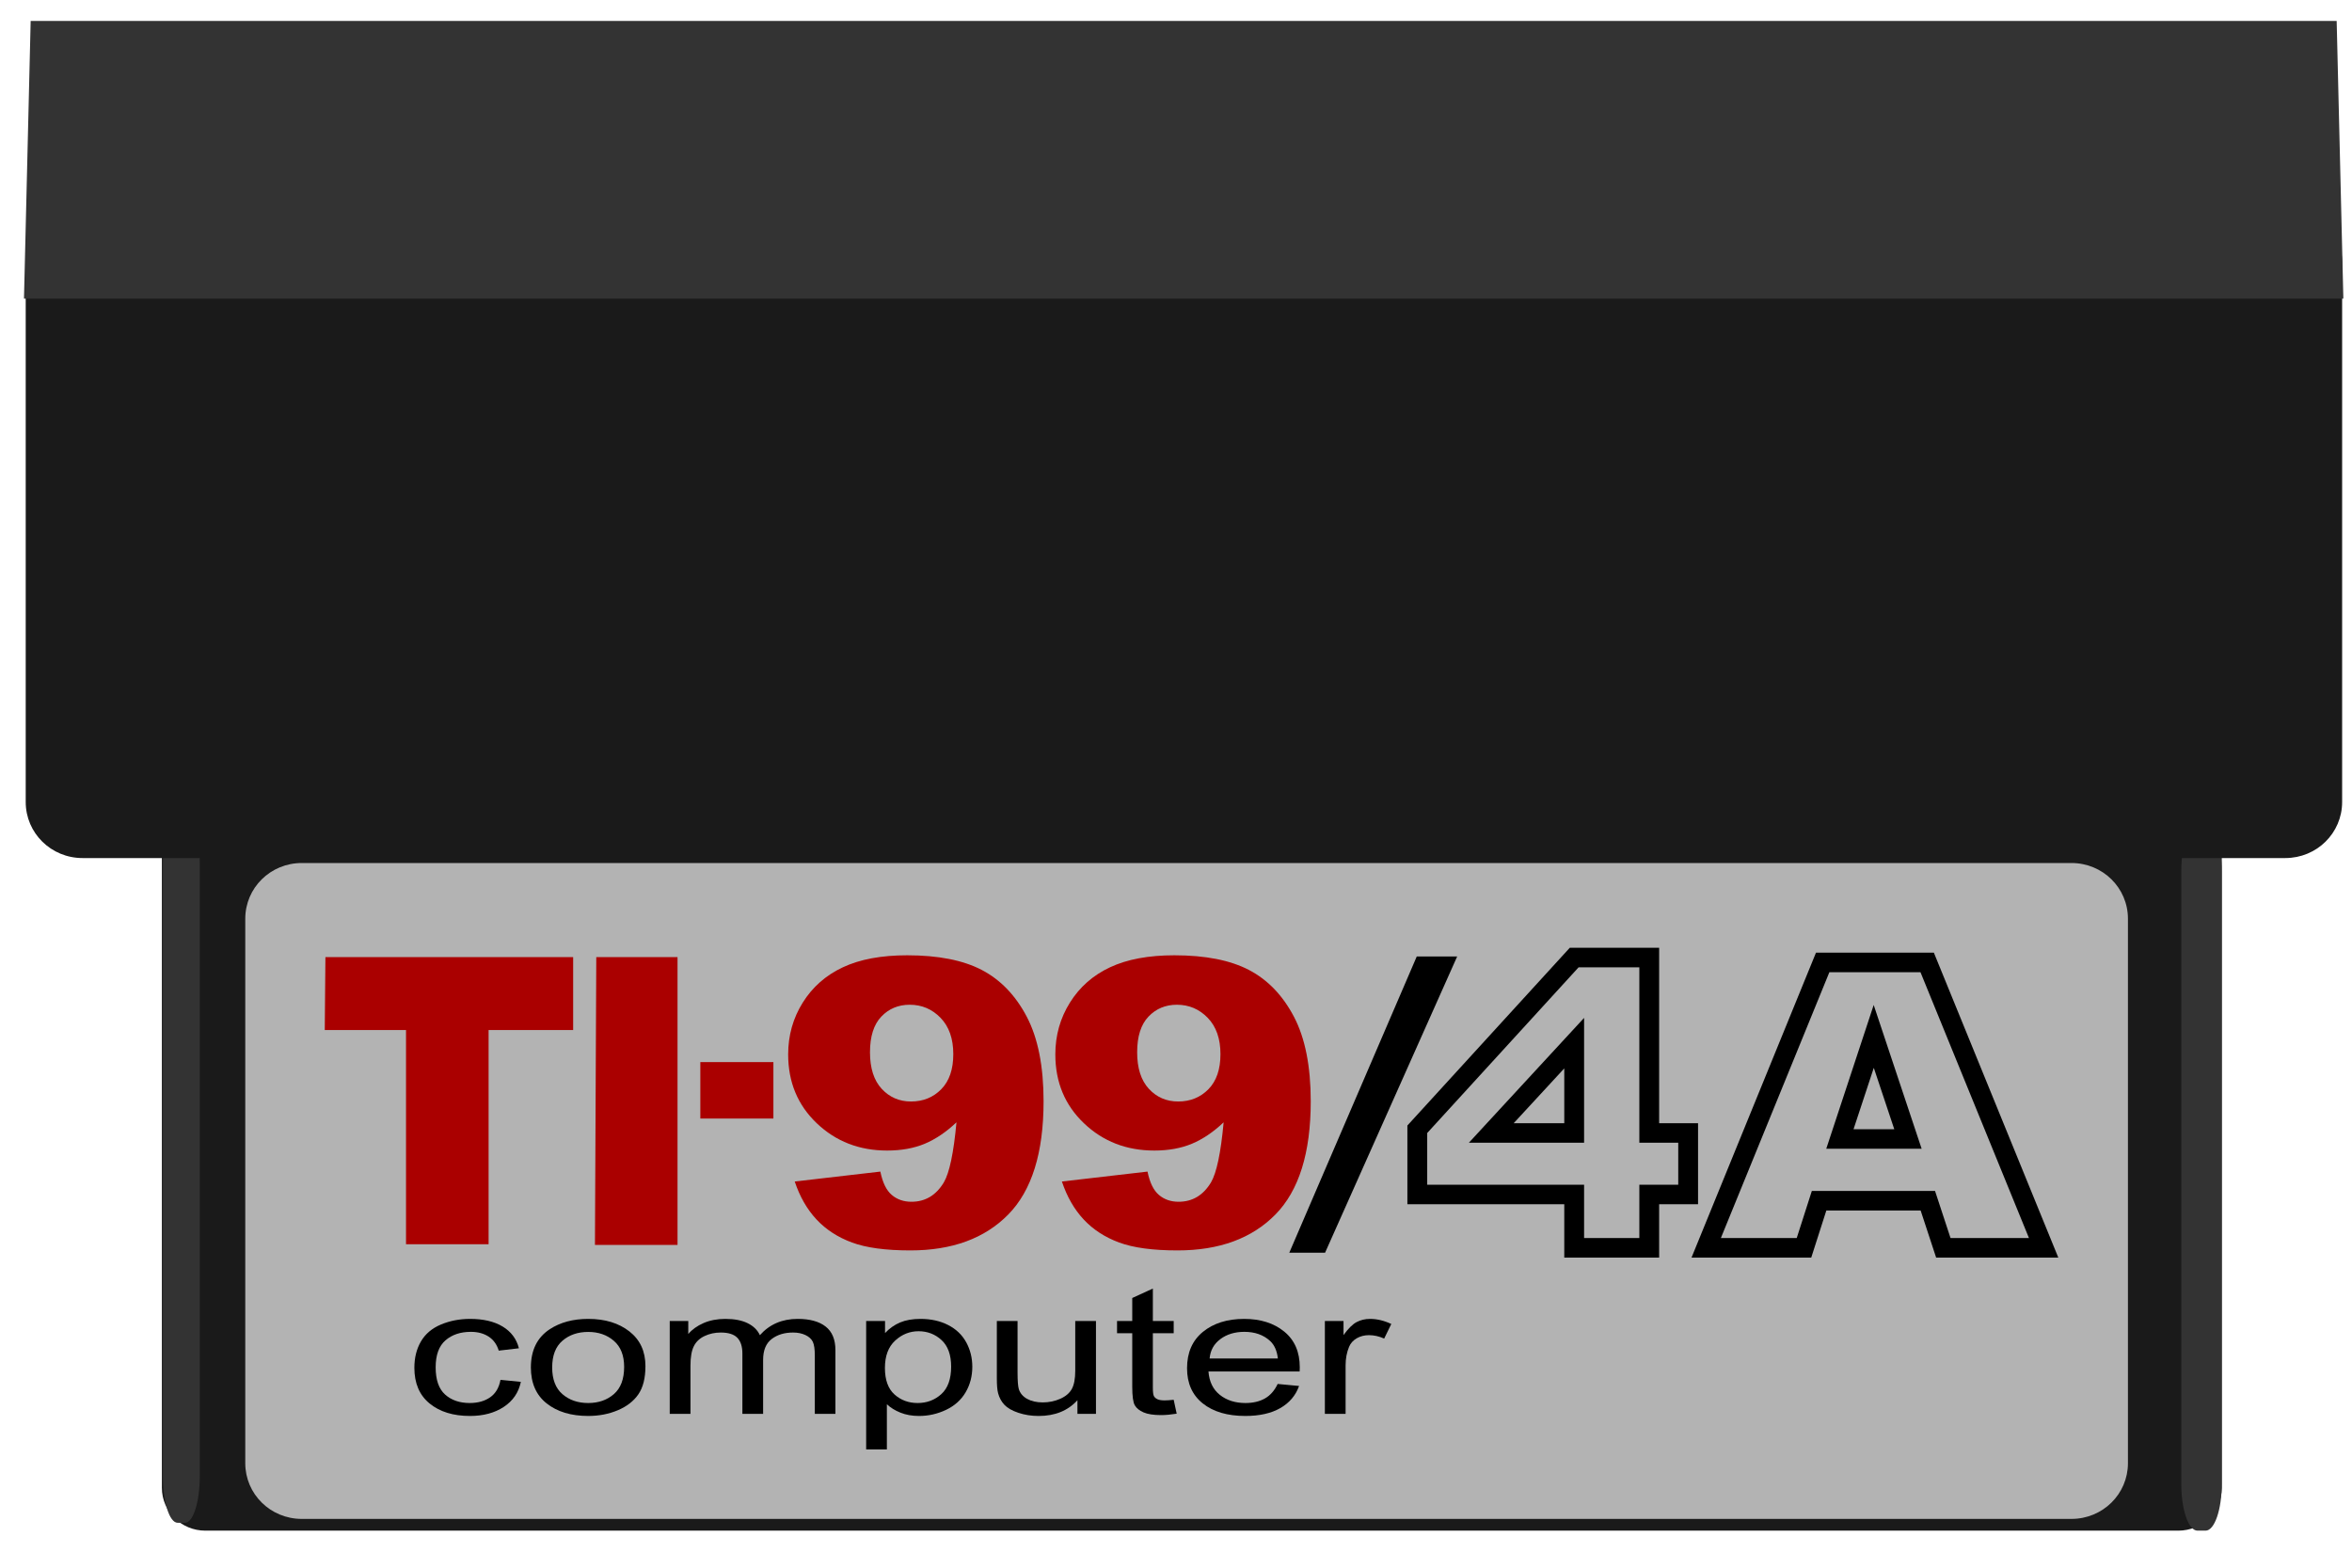 <?xml version="1.0" encoding="UTF-8" standalone="no"?>
<!-- Created with Inkscape (http://www.inkscape.org/) -->

<svg
   width="210mm"
   height="140mm"
   viewBox="0 0 210 140"
   version="1.1"
   id="svg1"
   inkscape:version="1.4.2 (f4327f4, 2025-05-13)"
   sodipodi:docname="ti99.svg"
   xmlns:inkscape="http://www.inkscape.org/namespaces/inkscape"
   xmlns:sodipodi="http://sodipodi.sourceforge.net/DTD/sodipodi-0.dtd"
   xmlns="http://www.w3.org/2000/svg"
   xmlns:svg="http://www.w3.org/2000/svg">
  <sodipodi:namedview
     id="namedview1"
     pagecolor="#ffffff"
     bordercolor="#000000"
     borderopacity="0.25"
     inkscape:showpageshadow="2"
     inkscape:pageopacity="0.0"
     inkscape:pagecheckerboard="0"
     inkscape:deskcolor="#d1d1d1"
     inkscape:document-units="mm"
     inkscape:zoom="0.73851712"
     inkscape:cx="397.41801"
     inkscape:cy="561.25984"
     inkscape:window-width="1920"
     inkscape:window-height="1009"
     inkscape:window-x="-8"
     inkscape:window-y="-8"
     inkscape:window-maximized="1"
     inkscape:current-layer="layer1" />
  <defs
     id="defs1" />
  <g
     inkscape:label="Camada 1"
     inkscape:groupmode="layer"
     id="layer1">
    <path
       d="M 18.335,70.74 H 194.489 c 2.15,0 3.881,1.707 3.881,3.828 v 58.297 c 0,2.12 -1.731,3.828 -3.881,3.828 H 18.335 c -2.15,0 -3.881,-1.707 -3.881,-3.828 V 74.568 c 0,-2.12 1.731,-3.828 3.881,-3.828 z"
       fill="#1a1a1a"
       stroke-width="0.516"
       id="path108" />
    <path
       d="m 15.86,72.935 h 0.659 c 0.73,0 1.318,1.857 1.318,4.164 v 54.726 c 0,2.307 -0.588,4.164 -1.318,4.164 H 15.86 c -0.73,0 -1.318,-1.857 -1.318,-4.164 V 77.099 c 0,-2.307 0.588,-4.164 1.318,-4.164 z"
       fill="#333333"
       stroke-width="0.609"
       id="path109" />
    <path
       d="m 196.203,73.639 h 0.722 c 0.8,0 1.445,1.857 1.445,4.164 v 54.726 c 0,2.307 -0.644,4.164 -1.445,4.164 h -0.722 c -0.8,0 -1.445,-1.857 -1.445,-4.164 V 77.803 c 0,-2.307 0.645,-4.164 1.445,-4.164 z"
       fill="#333333"
       stroke-width="0.637"
       id="path110" />
    <path
       d="M 7.372,18.425 H 204.043 c 2.812,0 5.076,2.232 5.076,5.005 v 48.193 c 0,2.773 -2.264,5.005 -5.076,5.005 H 7.372 c -2.812,0 -5.076,-2.232 -5.076,-5.005 V 23.43 c 0,-2.773 2.264,-5.005 5.076,-5.005 z"
       fill="#1a1a1a"
       stroke-width="0.559"
       id="path111" />
    <path
       d="M 2.738,1.873 H 208.631 l 0.597,24.796 H 2.141 Z"
       fill="#333333"
       stroke-width="0.443"
       id="path112" />
    <path
       d="M 26.945,77.07 H 184.949 c 2.795,0 5.046,2.219 5.046,4.976 v 48.622 c 0,2.757 -2.25,4.976 -5.046,4.976 H 26.945 c -2.795,0 -5.046,-2.219 -5.046,-4.976 V 82.046 c 0,-2.757 2.25,-4.976 5.046,-4.976 z"
       fill="#b3b3b3"
       stroke-width="0.518"
       id="path113" />
    <g
       transform="matrix(1.276,0,0,1.258,220.27,133.748)"
       id="g131">
      <path
         d="m 222.537,85.766 0.55,-61.634 h 206.366 v 61.634 h -70.44 V 266.818 H 290.225 V 85.766 Z"
         fill="#aa0000"
         transform="matrix(0.084,0,0,0.084,-168.594,-40.402)"
         id="path114" />
      <path
         d="m 447.613,267.368 1.101,-243.236 h 67.688 v 243.236 z"
         fill="#aa0000"
         transform="matrix(0.084,0,0,0.084,-168.594,-40.402)"
         id="path115" />
      <path
         d="m -123.621,-30.921 h 5.113 v 4.007 h -5.113 z"
         fill="#aa0000"
         stroke-width="0.084"
         id="path116" />
      <g
         transform="matrix(0.084,0,0,0.084,-168.594,-40.402)"
         id="g130">
        <g
           fill="#aa0000"
           id="g118">
          <path
             d="m 614.022,213.782 71.331,-8.391 c 1.877,9.324 5.047,15.905 9.511,19.743 4.461,3.84 9.921,5.758 16.379,5.758 11.506,0 20.489,-5.43 26.947,-16.288 4.695,-8.005 8.217,-24.951 10.568,-50.837 -8.573,8.226 -17.379,14.259 -26.419,18.098 -9.043,3.84 -19.492,5.758 -31.35,5.758 -23.133,0 -42.652,-7.676 -58.562,-23.033 -15.912,-15.354 -23.865,-34.768 -23.865,-58.241 0,-16.012 4.051,-30.601 12.153,-43.763 8.102,-13.162 19.255,-23.116 33.464,-29.861 14.205,-6.746 32.055,-10.118 53.542,-10.118 25.83,0 46.555,4.141 62.172,12.421 15.614,8.283 28.092,21.444 37.427,39.485 9.334,18.043 14.001,41.871 14.001,71.485 0,43.544 -9.805,75.434 -29.413,95.67 -19.611,20.235 -46.792,30.354 -81.546,30.354 -20.549,0 -36.752,-2.222 -48.61,-6.663 -11.861,-4.442 -21.724,-10.941 -29.589,-19.496 -7.868,-8.554 -13.913,-19.248 -18.141,-32.081 z M 746.116,106.185 c 0,-13.051 -3.522,-23.28 -10.567,-30.684 -7.045,-7.403 -15.618,-11.105 -25.714,-11.105 -9.511,0 -17.409,3.347 -23.689,10.036 -6.283,6.691 -9.422,16.727 -9.422,30.107 0,13.491 3.258,23.802 9.775,30.93 6.516,7.131 14.646,10.694 24.394,10.694 10.097,0 18.493,-3.455 25.186,-10.365 6.691,-6.909 10.037,-16.78 10.037,-29.613 z"
             id="path117" />
          <path
             d="m 836.574,213.782 71.33,-8.391 c 1.876,9.324 5.047,15.905 9.511,19.743 4.46,3.84 9.921,5.758 16.379,5.758 11.506,0 20.489,-5.43 26.948,-16.288 4.695,-8.005 8.218,-24.951 10.567,-50.837 -8.572,8.226 -17.378,14.259 -26.418,18.098 -9.043,3.84 -19.493,5.758 -31.351,5.758 -23.132,0 -42.652,-7.676 -58.561,-23.033 -15.912,-15.354 -23.865,-34.768 -23.865,-58.241 0,-16.012 4.051,-30.601 12.152,-43.763 8.102,-13.162 19.256,-23.116 33.464,-29.861 14.205,-6.746 32.054,-10.118 53.542,-10.118 25.829,0 46.555,4.141 62.172,12.421 15.615,8.283 28.092,21.444 37.427,39.485 9.335,18.043 14.002,41.871 14.002,71.485 0,43.544 -9.806,75.434 -29.412,95.67 -19.611,20.235 -46.793,30.354 -81.547,30.354 -20.548,0 -36.752,-2.222 -48.61,-6.663 -11.861,-4.442 -21.724,-10.941 -29.589,-19.496 -7.868,-8.554 -13.914,-19.248 -18.141,-32.081 z M 968.667,106.185 c 0,-13.051 -3.522,-23.28 -10.566,-30.684 -7.046,-7.403 -15.618,-11.105 -25.714,-11.105 -9.511,0 -17.409,3.347 -23.689,10.036 -6.283,6.691 -9.423,16.727 -9.423,30.107 0,13.491 3.258,23.802 9.775,30.93 6.517,7.131 14.646,10.694 24.393,10.694 10.097,0 18.493,-3.455 25.186,-10.365 6.692,-6.909 10.038,-16.78 10.038,-29.613 z"
             id="path118" />
        </g>
        <path
           d="M 1025.989,273.972 1132.198,23.581 h 33.664 L 1055.8,273.972 Z"
           id="path119" />
        <g
           id="g121">
          <path
             d="M 1255.066,278.075 V 232.996 H 1124.382 V 166.458 L 1259.647,16.263 h 74.453 v 148.235 h 32.408 v 68.498 H 1334.1 v 45.079 z m 16.512,-61.588 v 45.078 h 46.017 v -45.078 l 32.406,-0.002 v -35.478 h -32.406 V 32.772 l -50.594,0.002 -126.104,140.021 v 43.692 m 130.686,-35.48 H 1175.6 l 95.978,-105.5 m -58.639,88.992 h 42.127 V 118.19 Z"
             id="path120" />
          <path
             d="m 1564.834,278.076 -12.916,-39.816 h -78.534 l -12.583,39.816 h -99.732 L 1464.756,20.375 h 98.183 l 103.664,257.701 z m -0.917,-56.324 12.919,39.813 h 65.328 l -90.38,-224.68 h -75.874 l -90.401,224.68 h 63.196 l 12.586,-39.813 h 96.628 v 8.255 l -7.853,2.547 7.853,-2.547 v -8.255 z m -11.148,-35.644 H 1473.3 l 39.523,-121.522 m -16.793,105.012 h 33.937 l -17.057,-51.89 z"
             id="path121" />
        </g>
        <g
           id="g129">
          <path
             d="m 368.916,381.396 16.977,1.699 c -1.855,9.015 -6.603,16.072 -14.243,21.172 -7.641,5.099 -17.024,7.647 -28.15,7.647 -13.94,0 -25.146,-3.51 -33.617,-10.53 -8.473,-7.021 -12.708,-17.082 -12.708,-30.187 0,-8.473 1.822,-15.888 5.467,-22.242 3.645,-6.355 9.191,-11.122 16.641,-14.3 7.448,-3.178 15.552,-4.767 24.313,-4.767 11.062,0 20.109,2.155 27.143,6.467 7.033,4.311 11.541,10.432 13.523,18.362 l -16.785,1.996 c -1.599,-5.271 -4.428,-9.238 -8.488,-11.897 -4.061,-2.661 -8.967,-3.99 -14.722,-3.99 -8.697,0 -15.763,2.401 -21.196,7.205 -5.436,4.803 -8.153,12.402 -8.153,22.796 0,10.544 2.621,18.204 7.865,22.982 5.242,4.779 12.085,7.168 20.525,7.168 6.776,0 12.435,-1.601 16.976,-4.803 4.539,-3.2 7.416,-8.128 8.632,-14.778 z"
             id="path122" />
          <path
             d="m 394.237,370.902 c 0,-14.532 5.242,-25.297 15.729,-32.292 8.759,-5.813 19.437,-8.721 32.035,-8.721 14.003,0 25.447,3.536 34.335,10.604 8.887,7.069 13.332,16.837 13.332,29.3 0,10.1 -1.966,18.044 -5.898,23.832 -3.932,5.789 -9.656,10.284 -17.168,13.486 -7.514,3.202 -15.714,4.803 -24.601,4.803 -14.26,0 -25.785,-3.521 -34.577,-10.567 -8.792,-7.044 -13.187,-17.191 -13.187,-30.445 z m 17.743,0 c 0,10.05 2.844,17.576 8.536,22.575 5.69,5.001 12.852,7.501 21.484,7.501 8.567,0 15.696,-2.513 21.388,-7.538 5.69,-5.024 8.536,-12.685 8.536,-22.981 0,-9.705 -2.862,-17.057 -8.584,-22.059 -5.723,-4.999 -12.837,-7.5 -21.34,-7.5 -8.632,0 -15.794,2.488 -21.484,7.464 -5.692,4.977 -8.536,12.489 -8.536,22.538 z"
             id="path123" />
          <path
             d="m 509.905,410.142 v -78.478 h 15.442 v 11.011 c 3.196,-3.843 7.448,-6.934 12.756,-9.274 5.307,-2.34 11.349,-3.511 18.127,-3.511 7.544,0 13.73,1.208 18.56,3.621 4.827,2.414 8.231,5.789 10.214,10.124 8.056,-9.163 18.542,-13.745 31.458,-13.745 10.103,0 17.871,2.155 23.306,6.467 5.434,4.311 8.153,10.949 8.153,19.914 v 53.871 h -17.168 v -49.438 c 0,-5.32 -0.561,-9.15 -1.679,-11.49 -1.119,-2.34 -3.15,-4.224 -6.09,-5.653 -2.942,-1.429 -6.395,-2.143 -10.358,-2.143 -7.162,0 -13.108,1.836 -17.839,5.505 -4.732,3.671 -7.097,9.546 -7.097,17.625 v 45.594 h -17.264 v -50.989 c 0,-5.911 -1.407,-10.345 -4.22,-13.3 -2.814,-2.957 -7.418,-4.435 -13.811,-4.435 -4.86,0 -9.352,0.985 -13.476,2.955 -4.124,1.972 -7.114,4.854 -8.968,8.646 -1.855,3.795 -2.782,9.263 -2.782,16.405 v 40.717 h -17.264 z"
             id="path124" />
          <path
             d="M 673.529,440.218 V 331.664 h 15.73 v 10.197 c 3.707,-3.99 7.896,-6.983 12.564,-8.979 4.666,-1.995 10.325,-2.993 16.976,-2.993 8.695,0 16.368,1.726 23.019,5.173 6.649,3.449 11.668,8.313 15.058,14.595 3.388,6.281 5.083,13.167 5.083,20.654 0,8.03 -1.87,15.26 -5.61,21.688 -3.741,6.429 -9.176,11.356 -16.305,14.779 -7.13,3.424 -14.626,5.136 -22.491,5.136 -5.755,0 -10.919,-0.937 -15.49,-2.809 -4.572,-1.871 -8.329,-4.235 -11.27,-7.094 v 38.205 h -17.264 z m 15.634,-68.872 c 0,10.1 2.653,17.563 7.961,22.391 5.306,4.829 11.732,7.242 19.278,7.242 7.673,0 14.243,-2.5 19.71,-7.501 5.467,-4.999 8.2,-12.746 8.2,-23.24 0,-10 -2.67,-17.487 -8.009,-22.465 -5.339,-4.975 -11.717,-7.463 -19.134,-7.463 -7.354,0 -13.859,2.648 -19.518,7.943 -5.658,5.297 -8.488,12.995 -8.488,23.093 z"
             id="path125" />
          <path
             d="m 849.526,410.142 v -11.527 c -7.929,8.867 -18.703,13.301 -32.321,13.301 -6.011,0 -11.622,-0.887 -16.833,-2.66 -5.212,-1.773 -9.08,-4.002 -11.605,-6.688 -2.526,-2.685 -4.301,-5.974 -5.323,-9.865 -0.705,-2.61 -1.055,-6.749 -1.055,-12.415 v -48.623 h 17.264 v 43.524 c 0,6.946 0.351,11.627 1.055,14.041 1.086,3.498 3.389,6.244 6.906,8.238 3.516,1.996 7.865,2.993 13.044,2.993 5.179,0 10.038,-1.021 14.578,-3.066 4.54,-2.044 7.752,-4.827 9.639,-8.351 1.885,-3.521 2.83,-8.633 2.83,-15.333 v -42.047 h 17.264 v 78.478 z"
             id="path126" />
          <path
             d="m 929.708,398.244 2.494,11.75 c -4.86,0.787 -9.207,1.183 -13.043,1.183 -6.268,0 -11.126,-0.766 -14.579,-2.291 -3.453,-1.526 -5.883,-3.535 -7.289,-6.023 -1.407,-2.486 -2.109,-7.722 -2.109,-15.702 V 342.01 H 882.52 v -10.345 h 12.661 v -19.436 l 17.167,-7.98 v 27.416 h 17.36 v 10.345 h -17.36 v 45.891 c 0,3.794 0.303,6.232 0.911,7.315 0.606,1.084 1.597,1.946 2.974,2.586 1.374,0.641 3.34,0.961 5.898,0.961 1.918,-10e-4 4.444,-0.173 7.577,-0.519 z"
             id="path127" />
          <path
             d="m 1016.315,384.869 17.841,1.699 c -2.815,8.031 -8.026,14.263 -15.634,18.696 -7.61,4.435 -17.328,6.65 -29.157,6.65 -14.899,0 -26.711,-3.534 -35.439,-10.604 -8.727,-7.067 -13.092,-16.983 -13.092,-29.742 0,-13.202 4.412,-23.45 13.236,-30.741 8.823,-7.29 20.27,-10.938 34.337,-10.938 13.619,0 24.744,3.573 33.377,10.715 8.632,7.144 12.948,17.194 12.948,30.15 0,0.789 -0.033,1.971 -0.097,3.547 h -75.962 c 0.64,8.622 3.804,15.223 9.496,19.805 5.689,4.582 12.787,6.872 21.292,6.872 6.331,0 11.733,-1.28 16.209,-3.843 4.474,-2.56 8.023,-6.65 10.645,-12.266 z m -56.683,-21.504 h 56.876 c -0.769,-6.601 -2.943,-11.552 -6.523,-14.854 -5.5,-5.123 -12.628,-7.685 -21.388,-7.685 -7.929,0 -14.595,2.044 -19.997,6.133 -5.404,4.091 -8.392,9.56 -8.968,16.406 z"
             id="path128" />
          <path
             d="m 1055.639,410.142 v -78.478 h 15.538 v 11.896 c 3.964,-5.566 7.625,-9.237 10.981,-11.01 3.356,-1.774 7.05,-2.661 11.078,-2.661 5.817,0 11.732,1.43 17.743,4.287 l -5.946,12.34 c -4.22,-1.921 -8.44,-2.882 -12.66,-2.882 -3.774,0 -7.162,0.875 -10.167,2.623 -3.007,1.75 -5.147,4.176 -6.426,7.279 -1.918,4.729 -2.878,9.902 -2.878,15.519 v 41.086 h -17.263 z"
             id="path129" />
        </g>
      </g>
    </g>
  </g>
</svg>
